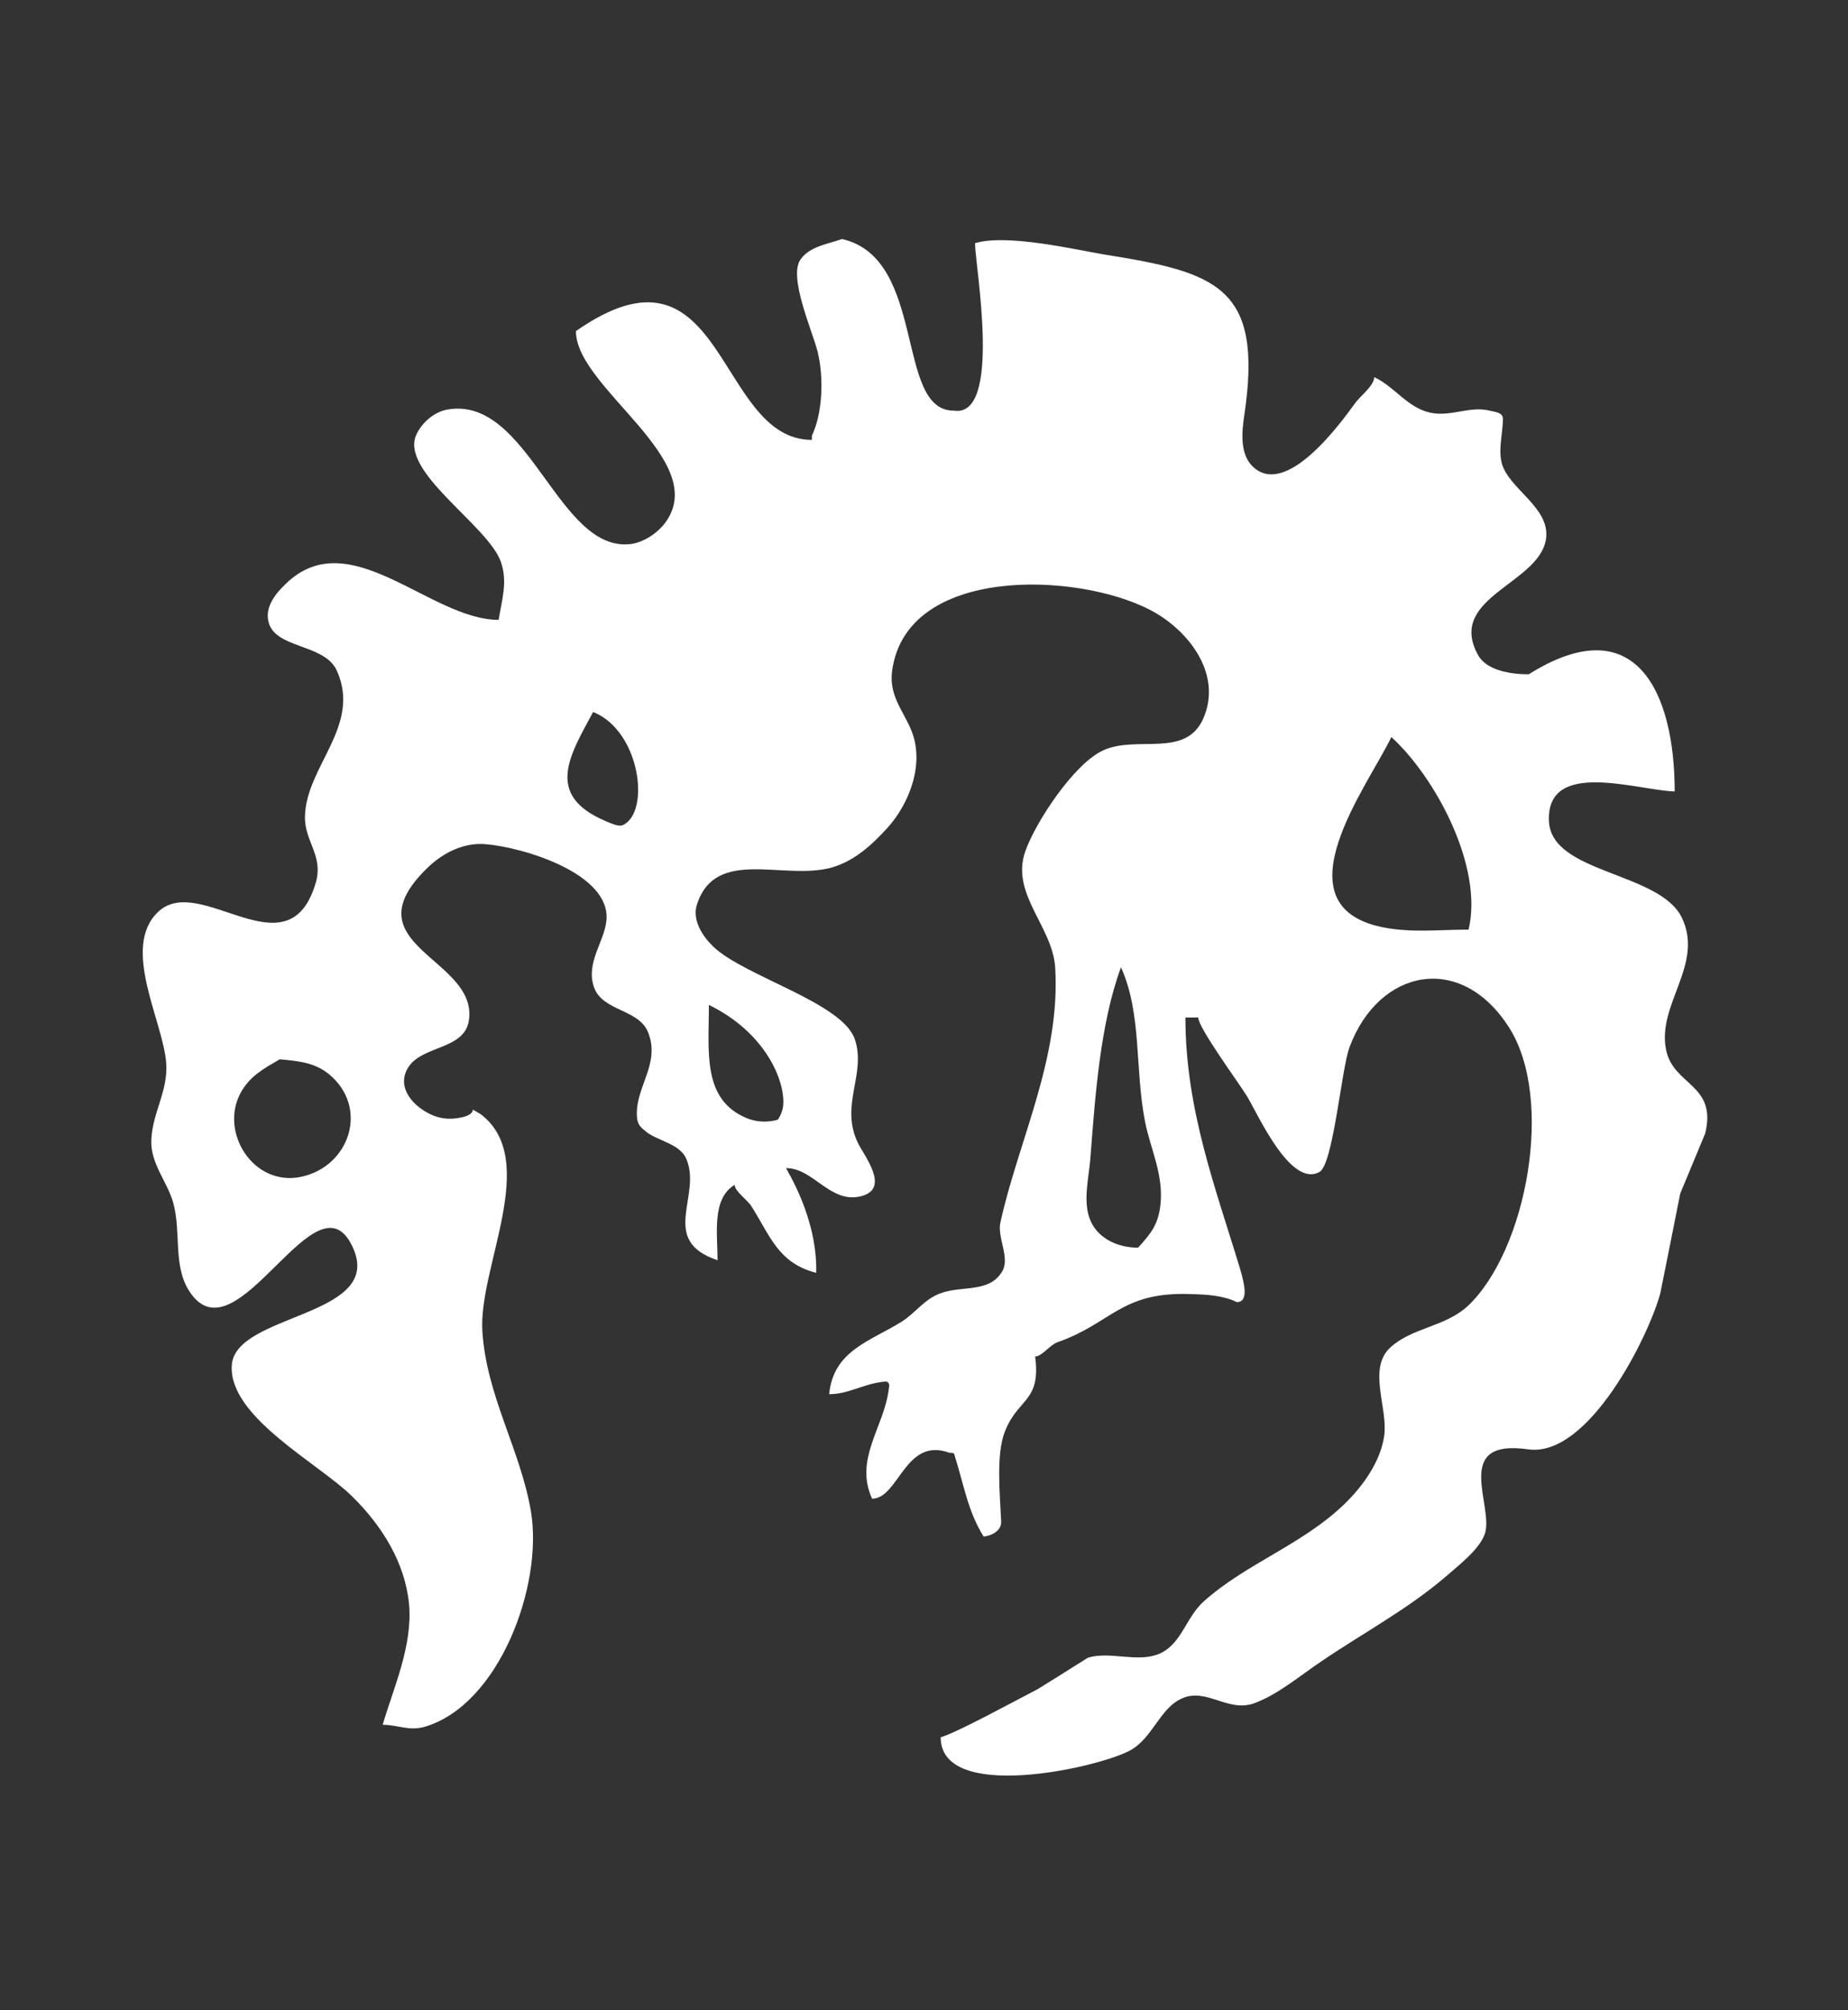<?xml version="1.0" encoding="UTF-8" standalone="no"?>
<!-- Created with Inkscape (http://www.inkscape.org/) -->

<svg
   xmlns:dc="http://purl.org/dc/elements/1.1/"
   xmlns:cc="http://creativecommons.org/ns#"
   xmlns:rdf="http://www.w3.org/1999/02/22-rdf-syntax-ns#"
   xmlns:svg="http://www.w3.org/2000/svg"
   xmlns="http://www.w3.org/2000/svg"
   xmlns:sodipodi="http://sodipodi.sourceforge.net/DTD/sodipodi-0.dtd"
   xmlns:inkscape="http://www.inkscape.org/namespaces/inkscape"
   version="1.1"
   id="svg2"
   xml:space="preserve"
   width="170.495"
   height="185.386"
   viewBox="0 0 170.495 185.386"
   sodipodi:docname="Paradox_Branco.svg"
   inkscape:version="0.92.4 (5da689c313, 2019-01-14)"><rect x="0" y="0" width="170.495" height="185.386" fill="#333333" stroke="none"/><defs
     id="defs6"><clipPath
       clipPathUnits="userSpaceOnUse"
       id="clipPath18"><path
         d="M 0,34.596 H 33.601 V 0 H 0 Z"
         id="path16"
         inkscape:connector-curvature="0" /></clipPath></defs><sodipodi:namedview
     pagecolor="#ffffff"
     bordercolor="#666666"
     borderopacity="1"
     objecttolerance="10"
     gridtolerance="10"
     guidetolerance="10"
     inkscape:pageopacity="0"
     inkscape:pageshadow="2"
     inkscape:window-width="1366"
     inkscape:window-height="704"
     id="namedview4"
     showgrid="false"
     fit-margin-top="0"
     fit-margin-left="0"
     fit-margin-right="0"
     fit-margin-bottom="0"
     inkscape:zoom="2"
     inkscape:cx="66.889146"
     inkscape:cy="79.436975"
     inkscape:window-x="0"
     inkscape:window-y="27"
     inkscape:window-maximized="1"
     inkscape:current-layer="g14" /><g
     id="g10"
     inkscape:groupmode="layer"
     inkscape:label="Paradox Interactive"
     transform="matrix(1.333,0,0,-1.333,128.072,185.386)"><g
       id="g12"
       transform="matrix(4.019,0,0,4.019,-96.054,0)"><g
         id="g14"
         clip-path="url(#clipPath18)"><path
           d="m 28.686,16.531 c -0.161,0.788 0.659,1.471 0.271,2.277 -0.385,0.794 -2.26,0.755 -2.289,1.669 -0.038,1.068 1.515,0.524 2.166,0.503 0,1.711 -0.673,3.172 -2.513,2.017 -0.309,0 -0.73,0.063 -0.877,0.338 -0.55,1.011 1.133,1.227 1.179,2.044 0.025,0.473 -0.553,0.773 -0.732,1.157 -0.123,0.257 -0.015,0.584 -0.015,0.857 0,0.114 -0.133,0.118 -0.223,0.141 -0.347,0.089 -0.67,-0.11 -1.027,-0.034 -0.396,0.086 -0.613,0.448 -0.966,0.612 0,-0.146 -0.252,-0.336 -0.335,-0.455 -0.26,-0.36 -1.192,-1.634 -1.76,-1.081 -0.223,0.217 -0.186,0.6 -0.141,0.892 0.327,2.207 -0.479,2.447 -2.418,2.756 -0.471,0.078 -1.672,0.362 -2.221,0.194 0,-0.379 0.479,-3.02 -0.37,-2.882 -1.009,0 -0.457,2.622 -1.921,2.954 -0.241,-0.088 -0.559,-0.125 -0.716,-0.355 -0.208,-0.303 0.205,-1.226 0.296,-1.583 0.11,-0.451 0.087,-1.055 -0.098,-1.448 v -0.072 c -1.656,0 -1.487,3.67 -4.064,1.873 0,-0.982 2.338,-2.225 1.535,-3.303 -0.137,-0.18 -0.365,-0.332 -0.592,-0.363 -1.254,-0.15 -1.751,2.556 -3.152,2.316 -0.229,-0.039 -0.432,-0.218 -0.53,-0.414 -0.33,-0.639 1.221,-1.571 1.446,-2.207 0.123,-0.347 0.015,-0.665 -0.038,-1 -1.181,0 -2.569,1.693 -3.668,0.618 -0.174,-0.166 -0.362,-0.398 -0.294,-0.656 0.113,-0.449 0.912,-0.373 1.155,-0.795 0.009,-0.018 0.017,-0.034 0.026,-0.053 0.416,-0.945 -0.541,-1.643 -0.554,-2.501 -0.01,-0.427 0.322,-0.668 0.186,-1.138 -0.47,-1.601 -1.99,0.184 -2.713,-0.5 -0.652,-0.614 0.09,-1.89 0.138,-2.613 0.03,-0.472 -0.227,-0.827 -0.256,-1.289 -0.03,-0.421 0.273,-0.736 0.377,-1.109 0.139,-0.511 -0.008,-1.077 0.275,-1.519 0.817,-1.265 2.21,2.173 2.829,0.725 0.5,-1.173 -2.034,-1.109 -2.096,-1.998 -0.064,-0.884 1.477,-1.68 2.062,-2.25 0.514,-0.501 0.921,-1.143 0.99,-1.863 0.066,-0.719 -0.27,-1.448 -0.454,-2.079 0.261,0 0.451,-0.113 0.726,-0.034 1.285,0.381 2.039,2.435 1.828,3.704 -0.181,1.069 -0.766,1.986 -0.837,3.104 -0.071,1.1 1.002,2.948 -0.026,3.735 -0.045,0.027 -0.092,0.055 -0.138,0.081 0,-0.115 -0.246,-0.153 -0.371,-0.157 -0.225,-0.007 -0.404,0.081 -0.557,0.199 -0.222,0.175 -0.352,0.442 -0.174,0.7 0.248,0.362 0.949,0.292 1.032,0.782 0.179,1.083 -2.09,1.295 -0.718,2.631 0.255,0.249 0.61,0.446 1.004,0.414 0.637,-0.05 2.171,-0.504 2.084,-1.32 -0.041,-0.369 -0.352,-0.716 -0.218,-1.13 0.138,-0.43 0.768,-0.38 0.934,-0.785 0.225,-0.55 -0.233,-0.957 -0.189,-1.468 0.01,-0.129 0.067,-0.176 0.165,-0.253 0.194,-0.15 0.566,-0.202 0.68,-0.452 0.286,-0.637 -0.485,-1.411 0.542,-1.754 0,0.452 -0.103,1.062 0.295,1.297 0,-0.109 0.22,-0.26 0.286,-0.365 0.324,-0.506 0.459,-0.981 1.118,-1.149 0.024,0.958 -0.518,1.777 -0.518,1.803 0.474,0 0.763,-0.625 1.299,-0.482 0.491,0.132 0.056,0.677 -0.058,0.906 -0.325,0.654 0.142,1.184 -0.056,1.788 -0.209,0.639 -1.92,1.091 -2.445,1.606 -0.177,0.17 -0.363,0.451 -0.276,0.718 0.322,1.001 1.504,0.404 2.329,0.64 0.386,0.114 0.678,0.381 0.954,0.683 0.379,0.421 0.644,1.108 0.407,1.68 -0.141,0.341 -0.388,0.598 -0.328,1.026 0.249,1.801 3.164,1.701 4.435,1.047 0.649,-0.333 1.264,-1.096 0.922,-1.875 -0.305,-0.684 -1.128,-0.286 -1.709,-0.54 -0.513,-0.221 -1.184,-1.254 -1.355,-1.742 -0.258,-0.733 0.464,-1.286 0.514,-1.998 0.098,-1.557 -0.634,-2.988 -0.943,-4.392 -0.059,-0.258 0.169,-0.606 0.032,-0.842 -0.224,-0.379 -0.69,-0.239 -1.064,-0.378 -0.29,-0.108 -0.421,-0.334 -0.675,-0.493 -0.544,-0.336 -1.171,-0.498 -1.242,-1.244 0.343,0 0.595,0.185 0.96,0.217 0.052,0.005 0.073,-0.028 0.074,-0.071 -10e-4,-0.026 -0.007,-0.048 -0.009,-0.071 -0.085,-0.648 -0.596,-1.197 -0.286,-1.874 0.459,0 0.567,1.07 1.33,0.791 0.09,0 0.079,-0.005 0.102,-0.083 0.156,-0.498 0.219,-0.925 0.488,-1.358 0.074,0 0.311,0.067 0.303,0.258 -0.02,0.459 -0.092,1.153 0.063,1.545 0.224,0.582 0.626,0.507 0.522,1.295 0.118,0 0.257,0.203 0.386,0.246 0.933,0.326 1.088,0.867 2.273,0.829 0.286,-0.007 0.576,-0.022 0.815,-0.139 0.208,0 0.129,0.322 0.055,0.573 -0.416,1.377 -0.941,2.739 -0.941,4.326 h 0.221 c 0,-0.178 0.703,-1.131 0.838,-1.353 0.176,-0.281 0.747,-1.591 1.252,-1.304 0.236,0.138 0.377,1.783 0.515,2.146 0.501,1.348 1.916,1.645 2.747,0.34 0.788,-1.233 0.302,-3.836 -0.706,-4.791 -0.397,-0.368 -0.957,-0.37 -1.337,-0.717 -0.397,-0.361 -0.041,-1.041 -0.106,-1.517 -0.062,-0.44 -0.354,-0.855 -0.678,-1.172 -0.725,-0.704 -1.685,-1.021 -2.424,-1.677 -0.314,-0.276 -0.383,-0.735 -0.766,-0.905 -0.377,-0.163 -0.841,0.046 -1.234,-0.069 -0.286,-0.181 -0.574,-0.361 -0.864,-0.541 -0.532,-0.277 -1.389,-0.745 -1.673,-0.83 0,-1.131 2.703,-0.528 3.259,-0.228 0.395,0.213 0.512,0.732 0.903,0.9 0.416,0.182 0.781,-0.243 1.23,-0.089 0.416,0.15 0.806,0.486 1.174,0.731 0.708,0.481 1.471,0.886 2.131,1.451 0.224,0.196 0.576,0.464 0.672,0.731 0.171,0.477 -0.584,1.654 0.754,1.46 1.038,-0.139 2.071,1.947 2.27,2.687 0.116,0.57 0.229,1.145 0.343,1.717 0.145,0.344 0.285,0.688 0.43,1.034 0.209,0.85 -0.549,0.822 -0.673,1.438 m -23.506,-2.184 c -0.831,-0.174 -1.413,0.78 -1.039,1.451 0.157,0.285 0.399,0.413 0.67,0.572 0.328,-0.029 0.61,-0.06 0.85,-0.258 0.693,-0.575 0.355,-1.587 -0.481,-1.765 m 5.545,6.056 c -0.075,-0.037 -0.218,0.032 -0.301,0.067 -1.056,0.447 -0.62,1.129 -0.216,1.878 0.81,-0.322 0.99,-1.714 0.517,-1.945 m 1.477,-3.097 c 0.976,-0.477 1.313,-1.305 1.28,-1.725 -0.01,-0.135 -0.092,-0.25 -0.092,-0.25 0,0 -0.251,-0.088 -0.527,0.022 -0.784,0.315 -0.661,1.153 -0.661,1.953 m 7.775,-3.45 c -0.041,-0.338 -0.165,-0.486 -0.384,-0.729 -0.378,0 -0.729,0.182 -0.841,0.52 -0.104,0.305 -0.009,0.687 0.017,0.994 0.085,1.091 0.168,2.331 0.529,3.313 0.363,-0.804 0.236,-1.745 0.414,-2.655 0.09,-0.463 0.326,-0.918 0.265,-1.443 m 5.307,4.746 c -0.497,0 -0.98,-0.058 -1.47,0.039 -1.85,0.367 -0.256,2.443 0.14,3.276 0.754,-0.685 1.59,-2.229 1.33,-3.315"
           style="fill:#ffffff;fill-opacity:1;fill-rule:nonzero;stroke:none"
           id="path20"
           inkscape:connector-curvature="0"
           sodipodi:nodetypes="ccccccccsccccccccccccccccccccccccccccccccccccccccccccccccccccccccccccccccccccccccccccccccccccccccccccccccccccccccccccccccccccccccccccccccccccccccccccccc" /></g></g></g></svg>
